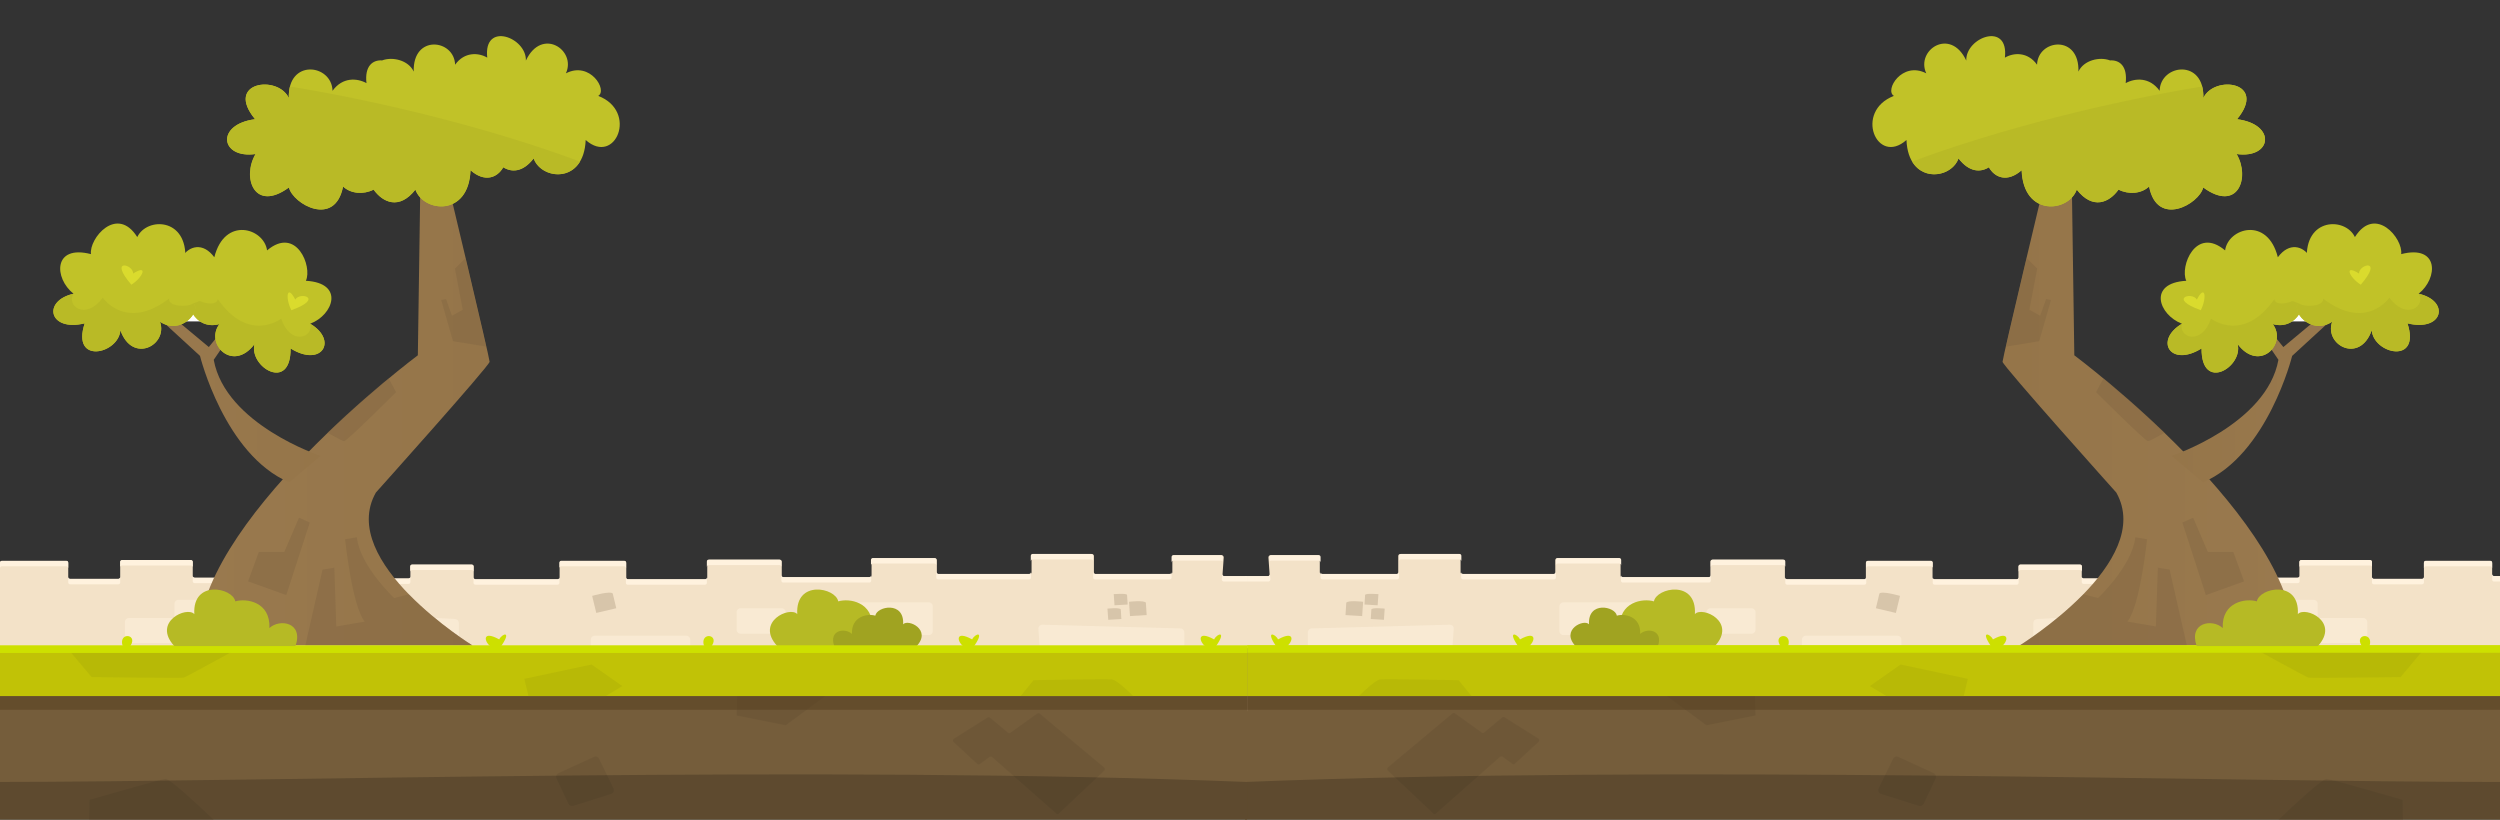 <?xml version="1.0" encoding="utf-8"?>
<!-- Generator: Adobe Illustrator 21.0.1, SVG Export Plug-In . SVG Version: 6.00 Build 0)  -->
<svg version="1.1" id="Слой_1" xmlns="http://www.w3.org/2000/svg" xmlns:xlink="http://www.w3.org/1999/xlink" x="0px" y="0px"
	 viewBox="0 0 1275 418" enable-background="new 0 0 1275 418" xml:space="preserve">
<rect x="0" y="0" width="1275" height="418" fill="#333333" stroke="none"/>
<g>
	<path fill="#F3E2C8" d="M635,362.7h640v-68.9h-3c-0.6,0-1-0.4-1-1v-5.7c0-0.6-0.4-1-1-1h-32.8c-0.6,0-1,0.4-1,1v7.2
		c0,0.6-0.4,1-1,1h-24.5c-0.6,0-1-0.4-1-1v-7.6c0-0.6-0.4-1-1-1h-35c-0.6,0-1,0.4-1,1v7c0,0.6-0.4,1-1,1H1138c-0.6,0-1-0.4-1-1v-5.7
		c0-0.6-0.4-1-1-1h-32.8c-0.6,0-1,0.4-1,1v6.1c0,0.6-0.4,1-1,1h-38.5c-0.6,0-1-0.4-1-1v-5.1c0-0.6-0.4-1-1-1h-30.3c-0.6,0-1,0.4-1,1
		v5.5c0,0.6-0.4,1-1,1h-41.8c-0.6,0-1-0.4-1-1v-7.4c0-0.6-0.4-1-1-1h-32c-0.6,0-1,0.4-1,1v7.4c0,0.6-0.4,1-1,1h-39.3
		c-0.6,0-1-0.4-1-1v-8c0-0.6-0.4-1-1-1h-36c-0.6,0-1,0.4-1,1v7c0,0.6-0.4,1-1,1h-43.8c-0.6,0-1-0.4-1-1v-7.8c0-0.6-0.4-1-1-1h-31.3
		c-0.6,0-1,0.4-1,1v6.1c0,0.6-0.4,1-1,1h-46.3c-0.6,0-1-0.4-1-1v-8.2c0-0.6-0.4-1-1-1h-29.8c-0.6,0-1,0.4-1,1v8.2c0,0.6-0.4,1-1,1
		h-38c-0.6,0-1-0.4-1-1v-7.6c0-0.6-0.4-1-1-1h-24.2c-0.6,0-1,0.5-1,1.1l0.6,8.5c0,0.6-0.4,1.1-1,1.1H635V362.7z"/>
	<g opacity="0.5">
		<path fill="#FFF2DE" d="M737.8,346.9H669c-1.1,0-2-0.9-2-2v-22.4c0-1.1,0.9-2,1.9-2l70.5-1.9c1.2,0,2.1,1,2,2.1l-1.7,24.3
			C739.7,346,738.8,346.9,737.8,346.9z"/>
		<path fill="#FFF2DE" d="M1086.3,354.5H1039c-1.1,0-2-0.9-2-2v-34.8c0-1.1,0.8-1.9,1.9-2l48.6-2.7c1.2-0.1,2.2,0.9,2.1,2.1
			l-1.3,37.5C1088.3,353.7,1087.4,354.5,1086.3,354.5z"/>
		<path fill="#FFF2DE" d="M844,323.9h-46.7c-1.1,0-2-0.9-2-2v-12.7c0-1.1,0.9-2,2-2H844c1.1,0,2,0.9,2,2v12.7
			C846,323,845.1,323.9,844,323.9z"/>
		<path fill="#FFF2DE" d="M967.6,340.9H921c-1.1,0-2-0.9-2-2v-12.7c0-1.1,0.9-2,2-2h46.7c1.1,0,2,0.9,2,2v12.7
			C969.6,340,968.8,340.9,967.6,340.9z"/>
		<path fill="#FFF2DE" d="M1180,321.2h-22.3c-1.1,0-2-0.9-2-2v-11.3c0-1.1,0.9-2,2-2h22.3c1.1,0,2,0.9,2,2v11.3
			C1182,320.3,1181.1,321.2,1180,321.2z"/>
		<path fill="#FFF2DE" d="M1205.3,315.2h-26c-1.1,0-2,0.9-2,2v8.7c0,1.1,0.9,2,2,2h26c1.1,0,2-0.9,2-2v-8.7
			C1207.3,316.1,1206.4,315.2,1205.3,315.2z"/>
		<path fill="#FFF2DE" d="M893.3,323.2h-21c-1.1,0-2-0.9-2-2v-9c0-1.1,0.9-2,2-2h21c1.1,0,2,0.9,2,2v9
			C895.3,322.3,894.4,323.2,893.3,323.2z"/>
	</g>
	<g>
		<path fill="#FFF2DE" d="M1061.7,296.8c0,0.6,0.4,1,1,1h38.5c0.6,0,1-0.4,1-1V294c0,0.6-0.4,1-1,1h-38.5c-0.6,0-1-0.4-1-1V296.8z"
			/>
		<path fill="#FFF2DE" d="M1030.5,290.7h30.3c0.6,0,1,0.4,1,1v-2.8c0-0.6-0.4-1-1-1h-30.3c-0.6,0-1,0.4-1,1v2.8
			C1029.5,291.1,1029.9,290.7,1030.5,290.7z"/>
		<path fill="#FFF2DE" d="M952.7,288.8h32c0.6,0,1,0.4,1,1v-2.8c0-0.6-0.4-1-1-1h-32c-0.6,0-1,0.4-1,1v2.8
			C951.7,289.3,952.2,288.8,952.7,288.8z"/>
		<path fill="#FFF2DE" d="M985.7,297.2c0,0.6,0.4,1,1,1h41.8c0.6,0,1-0.4,1-1v-2.8c0,0.6-0.4,1-1,1h-41.8c-0.6,0-1-0.4-1-1V297.2z"
			/>
		<path fill="#FFF2DE" d="M1237.2,288.8h32.8c0.6,0,1,0.4,1,1v-2.8c0-0.6-0.4-1-1-1h-32.8c-0.6,0-1,0.4-1,1v2.8
			C1236.2,289.3,1236.7,288.8,1237.2,288.8z"/>
		<path fill="#FFF2DE" d="M910.5,297.2c0,0.6,0.4,1,1,1h39.3c0.6,0,1-0.4,1-1v-2.8c0,0.6-0.4,1-1,1h-39.3c-0.6,0-1-0.4-1-1V297.2z"
			/>
		<path fill="#FFF2DE" d="M1209.7,297c0,0.6,0.4,1,1,1h24.5c0.6,0,1-0.4,1-1v-2.8c0,0.6-0.4,1-1,1h-24.5c-0.6,0-1-0.4-1-1V297z"/>
		<path fill="#FFF2DE" d="M1137,296.4c0,0.6,0.4,1,1,1h33.8c0.6,0,1-0.4,1-1v-2.8c0,0.6-0.4,1-1,1H1138c-0.6,0-1-0.4-1-1V296.4z"/>
		<path fill="#FFF2DE" d="M1103.2,289.6h32.8c0.6,0,1,0.4,1,1v-2.8c0-0.6-0.4-1-1-1h-32.8c-0.6,0-1,0.4-1,1v2.8
			C1102.2,290.1,1102.7,289.6,1103.2,289.6z"/>
		<path fill="#FFF2DE" d="M1173.7,288.4h35c0.6,0,1,0.4,1,1v-2.8c0-0.6-0.4-1-1-1h-35c-0.6,0-1,0.4-1,1v2.8
			C1172.7,288.8,1173.2,288.4,1173.7,288.4z"/>
		<path fill="#FFF2DE" d="M647.9,295.5l-0.2-2.2c-0.2,0.3-0.5,0.5-0.8,0.5H635v2.8h11.9C647.5,296.5,647.9,296,647.9,295.5z"/>
		<path fill="#FFF2DE" d="M648.3,285.9h24.2c0.6,0,1,0.4,1,1v-2.8c0-0.6-0.4-1-1-1h-24.2c-0.6,0-1,0.5-1,1.1l0.2,2.2
			C647.6,286.1,647.9,285.9,648.3,285.9z"/>
		<path fill="#FFF2DE" d="M673.5,294.5c0,0.6,0.4,1,1,1h38c0.6,0,1-0.4,1-1v-2.8c0,0.6-0.4,1-1,1h-38c-0.6,0-1-0.4-1-1V294.5z"/>
		<path fill="#FFF2DE" d="M873.5,288.2h36c0.6,0,1,0.4,1,1v-2.8c0-0.6-0.4-1-1-1h-36c-0.6,0-1,0.4-1,1v2.8
			C872.5,288.6,872.9,288.2,873.5,288.2z"/>
		<path fill="#FFF2DE" d="M1272,293.8c-0.6,0-1-0.4-1-1v2.8c0,0.6,0.4,1,1,1h3v-2.8H1272z"/>
		<path fill="#FFF2DE" d="M794.5,287.4h31.3c0.6,0,1,0.4,1,1v-2.8c0-0.6-0.4-1-1-1h-31.3c-0.6,0-1,0.4-1,1v2.8
			C793.5,287.8,793.9,287.4,794.5,287.4z"/>
		<path fill="#FFF2DE" d="M826.7,296.1c0,0.6,0.4,1,1,1h43.8c0.6,0,1-0.4,1-1v-2.8c0,0.6-0.4,1-1,1h-43.8c-0.6,0-1-0.4-1-1V296.1z"
			/>
		<path fill="#FFF2DE" d="M745.2,294.5c0,0.6,0.4,1,1,1h46.3c0.6,0,1-0.4,1-1v-2.8c0,0.6-0.4,1-1,1h-46.3c-0.6,0-1-0.4-1-1V294.5z"
			/>
		<path fill="#FFF2DE" d="M714.5,285.3h29.8c0.6,0,1,0.4,1,1v-2.8c0-0.6-0.4-1-1-1h-29.8c-0.6,0-1,0.4-1,1v2.8
			C713.5,285.7,713.9,285.3,714.5,285.3z"/>
	</g>
	<rect x="635" y="330.5" fill="#755D3B" width="640" height="87.5"/>
	<polygon opacity="0.5" fill="#695335" points="845.3,351.5 870.3,369.9 895.3,364.9 895,350.2 	"/>
	<rect x="635" y="330.5" opacity="0.5" fill="#543E1E" width="640" height="31.5"/>
	<rect x="635" y="330.5" fill="#C1C206" width="640" height="24.5"/>
	<path opacity="0.5" fill="#AFB006" d="M1150,330.9c0,0,26,14.3,27.3,14.7c1.3,0.3,47-0.3,47-0.3l12-14.3H1150z"/>
	<g opacity="0.5">
		<polygon fill="#AFB006" points="953.6,349.9 962.1,355 1001.5,355 1003.6,346.2 969.3,338.9 		"/>
		<path fill="#AFB006" d="M704,346.5c-2.2,0.2-7.2,4.8-11,8.5h57.5l-6.6-8.1C744,346.9,707.6,346.2,704,346.5z"/>
	</g>
	<linearGradient id="SVGID_1_" gradientUnits="userSpaceOnUse" x1="1021.316" y1="199.185" x2="1170.053" y2="199.185">
		<stop  offset="0" style="stop-color:#957549"/>
		<stop  offset="1" style="stop-color:#99794E"/>
	</linearGradient>
	<path fill="url(#SVGID_1_)" d="M1030,329.2c0,0,69.3-42.7,49.3-78c0,0-58-64.7-58-66.7s22-94,22-94l-12.7-19.3l7.3-2l18.7,22.7
		l1.3,89.3c0,0,115.3,86,112,148H1030z"/>
	<path opacity="0.4" fill="#806541" d="M1106.5,290.5l-6-1l-1,30L1085,317c6.5-8,10-42,10-42l-6-1c-1.5,14.5-19,31-19,31l-7.5-1.9
		c-14.9,15.2-32.5,26.1-32.5,26.1h85.3L1106.5,290.5z"/>
	<g>
		<path fill="#B6BA25" d="M874.6,329.5c11.4-12.4-6.5-20.5-10.2-16.3c1-17.7-19.6-13.5-20.9-6.5c-5.6-1.7-18,0.2-17.4,13.6
			c-5.3-4.9-17.5-2.9-13.3,9.2H874.6z"/>
		<path fill="#A0A321" d="M803.5,329.5c-7.8-8.4,4.4-14,6.9-11.1c-0.7-12,13.4-9.2,14.2-4.4c3.8-1.2,12.3,0.2,11.9,9.3
			c3.6-3.3,12-2,9,6.3H803.5z"/>
	</g>
	<rect x="635" y="329" fill="#CDE000" width="640" height="3.9"/>
	<g>
		<path fill="#CDE000" d="M651.5,330.5c-6.8-9.4-1.1-7.4,0.3-4.4c9-5,7.8,1.4,4,3.9L651.5,330.5z"/>
		<path fill="#CDE000" d="M774.9,330.5c-6.8-9.4-1.1-7.4,0.3-4.4c9-5,7.8,1.4,4,3.9L774.9,330.5z"/>
		<path fill="#CDE000" d="M1016.1,330.5c-6.8-9.4-1.1-7.4,0.3-4.4c9-5,7.8,1.4,4,3.9L1016.1,330.5z"/>
		<path fill="#CDE000" d="M908.7,330.3c-5.8-6.8,5.5-8.5,3.3-1L908.7,330.3z"/>
		<path fill="#CDE000" d="M1205.2,330.3c-5.8-6.8,5.5-8.5,3.3-1L1205.2,330.3z"/>
		<path fill="#CDE000" d="M1146.6,330.8c-6.3-9.9,6-12.5,3.6-1.5L1146.6,330.8z"/>
	</g>
	<path opacity="0.5" fill="#695335" d="M707.8,393l23.2,21.9c0.4,0.4,1,0.4,1.3,0l32.7-28.9c0.4-0.3,0.9-0.3,1.3-0.1l5,3.7
		c0.4,0.3,0.9,0.3,1.3-0.1l12.1-11.2c0.5-0.4,0.4-1.2-0.1-1.6l-17.3-10.9c-0.4-0.2-0.8-0.2-1.2,0.1l-9.2,7.7c-0.3,0.3-0.9,0.3-1.2,0
		l-13.7-9.8c-0.4-0.3-0.9-0.2-1.2,0l-32.9,27.5C707.4,391.8,707.4,392.5,707.8,393z"/>
	<path opacity="0.5" fill="#695335" d="M1225.5,418l-0.2-10.1c0,0-35.7-10.3-38.7-10.7c-2-0.2-15.6,12.3-24.5,20.8H1225.5z"/>
	<path opacity="0.5" fill="#695335" d="M965.5,386.9l-7.4,15.2c-0.5,1.1,0,2.4,1.2,2.8l19.4,6.1c1,0.3,2-0.2,2.4-1.1l6.1-12.9
		c0.5-1,0-2.2-1-2.7l-18.1-8.3C967.1,385.5,965.9,386,965.5,386.9z"/>
	<path fill="#FFFFFF" d="M1115.3,163.9h79.3c0,0-0.7-11.3-14-11.3c9.3-19.3-19.3-24.7-25.3-14.7c-4-9.3-22.7,3.3-16.7,10.7
		C1120.6,145.2,1113.3,159.9,1115.3,163.9z"/>
	<path opacity="0.2" fill="#695335" d="M958.5,302.7l-1.8,7.5l10.2,2.4l2.1-8.7C969,303.9,959.7,301.2,958.5,302.7z"/>
	<g>
		<path opacity="0.2" fill="#695335" d="M686.6,307.4l-0.4,6.3l8.5,0.5l0.5-7.3C695.2,306.9,687.4,306,686.6,307.4z"/>
		<path opacity="0.2" fill="#695335" d="M696.2,303.4l-0.3,4.9l6.7,0.4l0.4-5.7C702.9,303.1,696.7,302.4,696.2,303.4z"/>
		<path opacity="0.2" fill="#695335" d="M699.4,310.8l-0.3,4.9l6.7,0.4l0.4-5.7C706.1,310.4,700,309.7,699.4,310.8z"/>
	</g>
	<path fill="#C1C228" d="M1140.9,60.8c15.7-19-11.6-22.8-17.2-10.8c0.7-20.2-21.9-17.4-22.3-3.7c-5.1-7.1-12.6-6.5-17.3-3.9
		c1-8.8-3.2-11.9-8-11.6c-5.3-2-13.4-0.1-16.1,5.7c0.6-19.1-20.7-16.5-21.1-3.5c-4.8-6.7-12-6.2-16.4-3.6
		c2.1-18.6-20.1-10.4-19.7,1.5c-8.1-17.3-25.9-5.3-20.4,6.5c-12.4-6.4-21.4,8.7-16.5,11.5c-20.5,7.9-8.7,35.9,6.4,22.5
		c0.9,22.6,22.6,20.5,26.5,9.4c5.5,7.1,11.2,7.2,15.5,4.5c3,5.4,9.5,7.9,16.7,1.5c0.9,23.9,23.9,21.6,28.1,9.9
		c8.2,10.5,16.6,6.6,21.3,0c5.1,2.6,11.6,2.2,15.6-1.6c4.1,21.1,25.5,9,27.6,0.5c17.6,12.9,24.1-5,17-17
		C1158.7,81.1,1161.2,63.4,1140.9,60.8z"/>
	<path fill="#B9BA26" d="M1140.7,78.5c18,2.6,20.5-15.1,0.2-17.7c15.7-19-11.6-22.8-17.2-10.8c0.1-2.2-0.2-4.2-0.6-5.9
		c-46.7,7.7-102.3,21.3-147.9,38.3c6.2,10.3,20.5,7.2,23.7-1.6c5.5,7.1,11.2,7.2,15.5,4.5c3,5.4,9.5,7.9,16.7,1.5
		c0.9,23.9,23.9,21.6,28.1,9.9c8.2,10.5,16.6,6.6,21.3,0c5.1,2.6,11.6,2.2,15.6-1.6c4.1,21.1,25.5,9,27.6,0.5
		C1141.3,108.5,1147.8,90.6,1140.7,78.5z"/>
	<linearGradient id="SVGID_2_" gradientUnits="userSpaceOnUse" x1="1107.482" y1="201.518" x2="1193.482" y2="201.518">
		<stop  offset="0" style="stop-color:#957549"/>
		<stop  offset="1" style="stop-color:#99794E"/>
	</linearGradient>
	<path fill="url(#SVGID_2_)" d="M1107.5,232.5c0,0,48.5-16,54.5-49l-13-19l5-0.5l10.5,13l24-20l5,2l-24.5,22.5
		c0,0-12.5,50.5-45.5,64.5L1107.5,232.5z"/>
	<g>
		<path fill="#C1C228" d="M1112.8,165.1c-14.3,8.5-5.9,22.5,10,12.6c-0.2,22.5,21.3,9.5,18.4-2.2c11.1,14.7,25.5-0.2,17.9-10.2
			c13,3.5,18.5-12.5,13.2-14.2c17.8-11.6,1-35.6-10.6-19.9c-5.3-21.1-25.4-14.8-26.9-3.5c-15-12.6-23.2,8.3-19.8,15.5
			C1095.2,144.3,1100.9,160.6,1112.8,165.1z"/>
		<path fill="#DADB2D" d="M1122.4,158.2c-17-6.1-4.3-9.6-2-5.4C1124.7,144.5,1125.6,152,1122.4,158.2z"/>
		<path fill="#B9BA26" d="M1172.4,151.2c-1.7,2.8-11.7,5.7-12.5,1.4c-15.9,22.7-32.3,9.9-32.3,9.9c-4.7,14-16.7,9.7-14.8,2.6
			c-14.3,8.5-5.9,22.5,10,12.6c-0.2,22.5,21.3,9.5,18.4-2.2c11.1,14.7,25.5-0.2,17.9-10.2C1172.1,168.9,1177.6,152.8,1172.4,151.2z"
			/>
	</g>
	<g>
		<path fill="#C1C228" d="M1233.5,149.8c16.2,3.7,12.5,19.6-5.7,15.1c7,21.3-17.4,15.6-18.2,3.5c-6.1,17.4-24.4,7.6-20.2-4.3
			c-11.3,7.3-21.4-6.3-16.9-9.4c-20.4-5.6-11.8-33.6,4-22.2c-1.3-21.7,19.7-21.8,24.5-11.6c10.4-16.5,24.7,0.8,23.6,8.7
			C1244,124.6,1243.5,141.9,1233.5,149.8z"/>
		<path fill="#DADB2D" d="M1204,145.2c11.8-13.7-1-10.5-0.9-5.7C1195.2,134.5,1198.1,141.5,1204,145.2z"/>
		<path fill="#B9BA26" d="M1172.5,154.7c2.5,2.1,12.8,1.8,12.3-2.4c22,16.8,33.8-0.5,33.8-0.5c8.7,11.9,18.8,4.1,14.9-2
			c16.2,3.7,12.5,19.6-5.7,15.1c7,21.3-17.4,15.6-18.2,3.5c-6.1,17.4-24.4,7.6-20.2-4.3C1178.2,171.5,1168,157.8,1172.5,154.7z"/>
	</g>
	<path opacity="0.4" fill="#806541" d="M1104,220.7c-11.7-11.3-22.9-20.9-31.2-27.8l-3.8,7.1c0,0,25,25,26.5,25
		C1096.2,225,1100,222.9,1104,220.7z"/>
	<path opacity="0.4" fill="#806541" d="M1040,174l6-21l-2.5-0.5l-3,8.5l-5.5-3l4-21l-5.4-5.4c-4,17.1-8.3,35.2-10.6,45.2L1040,174z"
		/>
	<polygon opacity="0.4" fill="#806541" points="1118.5,264 1113,266.5 1125,303.5 1144.5,296.5 1139,281.5 1126,281.5 	"/>
	<path fill="#B6BA25" d="M1182.1,329.5c11.4-12.4-6.5-20.5-10.2-16.3c1-17.7-19.6-13.5-20.9-6.5c-5.6-1.7-18,0.2-17.4,13.6
		c-5.3-4.9-17.5-2.9-13.3,9.2H1182.1z"/>
	<path opacity="0.2" d="M635,418h640v-19.2c-143.7,0-421.5-8.7-640,0V418z"/>
</g>
<g>
	<path fill="#F3E2C8" d="M636,362.7H-4v-68.9h3c0.6,0,1-0.4,1-1v-5.7c0-0.6,0.4-1,1-1h32.8c0.6,0,1,0.4,1,1v7.2c0,0.6,0.4,1,1,1
		h24.5c0.6,0,1-0.4,1-1v-7.6c0-0.6,0.4-1,1-1h35c0.6,0,1,0.4,1,1v7c0,0.6,0.4,1,1,1H133c0.6,0,1-0.4,1-1v-5.7c0-0.6,0.4-1,1-1h32.8
		c0.6,0,1,0.4,1,1v6.1c0,0.6,0.4,1,1,1h38.5c0.6,0,1-0.4,1-1v-5.1c0-0.6,0.4-1,1-1h30.3c0.6,0,1,0.4,1,1v5.5c0,0.6,0.4,1,1,1h41.8
		c0.6,0,1-0.4,1-1v-7.4c0-0.6,0.4-1,1-1h32c0.6,0,1,0.4,1,1v7.4c0,0.6,0.4,1,1,1h39.3c0.6,0,1-0.4,1-1v-8c0-0.6,0.4-1,1-1h36
		c0.6,0,1,0.4,1,1v7c0,0.6,0.4,1,1,1h43.8c0.6,0,1-0.4,1-1v-7.8c0-0.6,0.4-1,1-1h31.3c0.6,0,1,0.4,1,1v6.1c0,0.6,0.4,1,1,1h46.3
		c0.6,0,1-0.4,1-1v-8.2c0-0.6,0.4-1,1-1h29.8c0.6,0,1,0.4,1,1v8.2c0,0.6,0.4,1,1,1h38c0.6,0,1-0.4,1-1v-7.6c0-0.6,0.4-1,1-1h24.2
		c0.6,0,1,0.5,1,1.1l-0.6,8.5c0,0.6,0.4,1.1,1,1.1H636V362.7z"/>
	<g opacity="0.5">
		<path fill="#FFF2DE" d="M533.2,346.9H602c1.1,0,2-0.9,2-2v-22.4c0-1.1-0.9-2-1.9-2l-70.5-1.9c-1.2,0-2.1,1-2,2.1l1.7,24.3
			C531.3,346,532.2,346.9,533.2,346.9z"/>
		<path fill="#FFF2DE" d="M184.7,354.5H232c1.1,0,2-0.9,2-2v-34.8c0-1.1-0.8-1.9-1.9-2l-48.6-2.7c-1.2-0.1-2.2,0.9-2.1,2.1l1.3,37.5
			C182.7,353.7,183.6,354.5,184.7,354.5z"/>
		<path fill="#FFF2DE" d="M427,323.9h46.7c1.1,0,2-0.9,2-2v-12.7c0-1.1-0.9-2-2-2H427c-1.1,0-2,0.9-2,2v12.7
			C425,323,425.9,323.9,427,323.9z"/>
		<path fill="#FFF2DE" d="M303.4,340.9H350c1.1,0,2-0.9,2-2v-12.7c0-1.1-0.9-2-2-2h-46.7c-1.1,0-2,0.9-2,2v12.7
			C301.4,340,302.2,340.9,303.4,340.9z"/>
		<path fill="#FFF2DE" d="M91,321.2h22.3c1.1,0,2-0.9,2-2v-11.3c0-1.1-0.9-2-2-2H91c-1.1,0-2,0.9-2,2v11.3
			C89,320.3,89.9,321.2,91,321.2z"/>
		<path fill="#FFF2DE" d="M65.7,315.2h26c1.1,0,2,0.9,2,2v8.7c0,1.1-0.9,2-2,2h-26c-1.1,0-2-0.9-2-2v-8.7
			C63.7,316.1,64.6,315.2,65.7,315.2z"/>
		<path fill="#FFF2DE" d="M377.7,323.2h21c1.1,0,2-0.9,2-2v-9c0-1.1-0.9-2-2-2h-21c-1.1,0-2,0.9-2,2v9
			C375.7,322.3,376.6,323.2,377.7,323.2z"/>
	</g>
	<g>
		<path fill="#FFF2DE" d="M209.3,296.8c0,0.6-0.4,1-1,1h-38.5c-0.6,0-1-0.4-1-1V294c0,0.6,0.4,1,1,1h38.5c0.6,0,1-0.4,1-1V296.8z"/>
		<path fill="#FFF2DE" d="M240.5,290.7h-30.3c-0.6,0-1,0.4-1,1v-2.8c0-0.6,0.4-1,1-1h30.3c0.6,0,1,0.4,1,1v2.8
			C241.5,291.1,241.1,290.7,240.5,290.7z"/>
		<path fill="#FFF2DE" d="M318.3,288.8h-32c-0.6,0-1,0.4-1,1v-2.8c0-0.6,0.4-1,1-1h32c0.6,0,1,0.4,1,1v2.8
			C319.3,289.3,318.8,288.8,318.3,288.8z"/>
		<path fill="#FFF2DE" d="M285.3,297.2c0,0.6-0.4,1-1,1h-41.8c-0.6,0-1-0.4-1-1v-2.8c0,0.6,0.4,1,1,1h41.8c0.6,0,1-0.4,1-1V297.2z"
			/>
		<path fill="#FFF2DE" d="M33.8,288.8H1c-0.6,0-1,0.4-1,1v-2.8c0-0.6,0.4-1,1-1h32.8c0.6,0,1,0.4,1,1v2.8
			C34.8,289.3,34.3,288.8,33.8,288.8z"/>
		<path fill="#FFF2DE" d="M360.5,297.2c0,0.6-0.4,1-1,1h-39.3c-0.6,0-1-0.4-1-1v-2.8c0,0.6,0.4,1,1,1h39.3c0.6,0,1-0.4,1-1V297.2z"
			/>
		<path fill="#FFF2DE" d="M61.3,297c0,0.6-0.4,1-1,1H35.8c-0.6,0-1-0.4-1-1v-2.8c0,0.6,0.4,1,1,1h24.5c0.6,0,1-0.4,1-1V297z"/>
		<path fill="#FFF2DE" d="M134,296.4c0,0.6-0.4,1-1,1H99.3c-0.6,0-1-0.4-1-1v-2.8c0,0.6,0.4,1,1,1H133c0.6,0,1-0.4,1-1V296.4z"/>
		<path fill="#FFF2DE" d="M167.8,289.6H135c-0.6,0-1,0.4-1,1v-2.8c0-0.6,0.4-1,1-1h32.8c0.6,0,1,0.4,1,1v2.8
			C168.8,290.1,168.3,289.6,167.8,289.6z"/>
		<path fill="#FFF2DE" d="M97.3,288.4h-35c-0.6,0-1,0.4-1,1v-2.8c0-0.6,0.4-1,1-1h35c0.6,0,1,0.4,1,1v2.8
			C98.3,288.8,97.8,288.4,97.3,288.4z"/>
		<path fill="#FFF2DE" d="M623.1,295.5l0.2-2.2c0.2,0.3,0.5,0.5,0.8,0.5H636v2.8h-11.9C623.5,296.5,623.1,296,623.1,295.5z"/>
		<path fill="#FFF2DE" d="M622.7,285.9h-24.2c-0.6,0-1,0.4-1,1v-2.8c0-0.6,0.4-1,1-1h24.2c0.6,0,1,0.5,1,1.1l-0.2,2.2
			C623.4,286.1,623.1,285.9,622.7,285.9z"/>
		<path fill="#FFF2DE" d="M597.5,294.5c0,0.6-0.4,1-1,1h-38c-0.6,0-1-0.4-1-1v-2.8c0,0.6,0.4,1,1,1h38c0.6,0,1-0.4,1-1V294.5z"/>
		<path fill="#FFF2DE" d="M397.5,288.2h-36c-0.6,0-1,0.4-1,1v-2.8c0-0.6,0.4-1,1-1h36c0.6,0,1,0.4,1,1v2.8
			C398.5,288.6,398.1,288.2,397.5,288.2z"/>
		<path fill="#FFF2DE" d="M-1,293.8c0.6,0,1-0.4,1-1v2.8c0,0.6-0.4,1-1,1h-3v-2.8H-1z"/>
		<path fill="#FFF2DE" d="M476.5,287.4h-31.3c-0.6,0-1,0.4-1,1v-2.8c0-0.6,0.4-1,1-1h31.3c0.6,0,1,0.4,1,1v2.8
			C477.5,287.8,477.1,287.4,476.5,287.4z"/>
		<path fill="#FFF2DE" d="M444.3,296.1c0,0.6-0.4,1-1,1h-43.8c-0.6,0-1-0.4-1-1v-2.8c0,0.6,0.4,1,1,1h43.8c0.6,0,1-0.4,1-1V296.1z"
			/>
		<path fill="#FFF2DE" d="M525.8,294.5c0,0.6-0.4,1-1,1h-46.3c-0.6,0-1-0.4-1-1v-2.8c0,0.6,0.4,1,1,1h46.3c0.6,0,1-0.4,1-1V294.5z"
			/>
		<path fill="#FFF2DE" d="M556.5,285.3h-29.8c-0.6,0-1,0.4-1,1v-2.8c0-0.6,0.4-1,1-1h29.8c0.6,0,1,0.4,1,1v2.8
			C557.5,285.7,557.1,285.3,556.5,285.3z"/>
	</g>
	
		<rect x="-4" y="330.5" transform="matrix(-1 -4.489488e-11 4.489488e-11 -1 632 748.5)" fill="#755D3B" width="640" height="87.5"/>
	<polygon opacity="0.5" fill="#695335" points="425.7,351.5 400.7,369.9 375.7,364.9 376,350.2 	"/>
	
		<rect x="-4" y="330.5" transform="matrix(-1 -4.489488e-11 4.489488e-11 -1 632 692.5)" opacity="0.5" fill="#543E1E" width="640" height="31.5"/>
	
		<rect x="-4" y="330.5" transform="matrix(-1 -4.489488e-11 4.489488e-11 -1 632 685.5)" fill="#C1C206" width="640" height="24.5"/>
	<path opacity="0.5" fill="#AFB006" d="M121,330.9c0,0-26,14.3-27.3,14.7c-1.3,0.3-47-0.3-47-0.3l-12-14.3H121z"/>
	<g opacity="0.5">
		<polygon fill="#AFB006" points="317.4,349.9 308.9,355 269.5,355 267.4,346.2 301.7,338.9 		"/>
		<path fill="#AFB006" d="M567,346.5c2.2,0.2,7.2,4.8,11,8.5h-57.5l6.6-8.1C527,346.9,563.4,346.2,567,346.5z"/>
	</g>
	
		<linearGradient id="SVGID_3_" gradientUnits="userSpaceOnUse" x1="382.316" y1="199.185" x2="531.053" y2="199.185" gradientTransform="matrix(-1 0 0 1 632 0)">
		<stop  offset="0" style="stop-color:#957549"/>
		<stop  offset="1" style="stop-color:#99794E"/>
	</linearGradient>
	<path fill="url(#SVGID_3_)" d="M241,329.2c0,0-69.3-42.7-49.3-78c0,0,58-64.7,58-66.7s-22-94-22-94l12.7-19.3l-7.3-2l-18.7,22.7
		l-1.3,89.3c0,0-115.3,86-112,148H241z"/>
	<path opacity="0.4" fill="#806541" d="M164.5,290.5l6-1l1,30L186,317c-6.5-8-10-42-10-42l6-1c1.5,14.5,19,31,19,31l7.5-1.9
		c14.9,15.2,32.5,26.1,32.5,26.1h-85.3L164.5,290.5z"/>
	<g>
		<path fill="#B6BA25" d="M396.4,329.5c-11.4-12.4,6.5-20.5,10.2-16.3c-1-17.7,19.6-13.5,20.9-6.5c5.6-1.7,18,0.2,17.4,13.6
			c5.3-4.9,17.5-2.9,13.3,9.2H396.4z"/>
		<path fill="#A0A321" d="M467.5,329.5c7.8-8.4-4.4-14-6.9-11.1c0.7-12-13.4-9.2-14.2-4.4c-3.8-1.2-12.3,0.2-11.9,9.3
			c-3.6-3.3-12-2-9,6.3H467.5z"/>
	</g>
	
		<rect x="-4" y="329" transform="matrix(-1 -4.489488e-11 4.489488e-11 -1 632 662)" fill="#CDE000" width="640" height="3.9"/>
	<g>
		<path fill="#CDE000" d="M619.5,330.5c6.8-9.4,1.1-7.4-0.3-4.4c-9-5-7.8,1.4-4,3.9L619.5,330.5z"/>
		<path fill="#CDE000" d="M496.1,330.5c6.8-9.4,1.1-7.4-0.3-4.4c-9-5-7.8,1.4-4,3.9L496.1,330.5z"/>
		<path fill="#CDE000" d="M254.9,330.5c6.8-9.4,1.1-7.4-0.3-4.4c-9-5-7.8,1.4-4,3.9L254.9,330.5z"/>
		<path fill="#CDE000" d="M362.3,330.3c5.8-6.8-5.5-8.5-3.3-1L362.3,330.3z"/>
		<path fill="#CDE000" d="M65.8,330.3c5.8-6.8-5.5-8.5-3.3-1L65.8,330.3z"/>
		<path fill="#CDE000" d="M124.4,330.8c6.3-9.9-6-12.5-3.6-1.5L124.4,330.8z"/>
	</g>
	<path opacity="0.5" fill="#695335" d="M563.2,393L540,414.9c-0.4,0.4-1,0.4-1.3,0L506,386.1c-0.4-0.3-0.9-0.3-1.3-0.1l-5,3.7
		c-0.4,0.3-0.9,0.3-1.3-0.1l-12.1-11.2c-0.5-0.4-0.4-1.2,0.1-1.6l17.3-10.9c0.4-0.2,0.8-0.2,1.2,0.1l9.2,7.7c0.3,0.3,0.9,0.3,1.2,0
		l13.7-9.8c0.4-0.3,0.9-0.2,1.2,0l32.9,27.5C563.6,391.8,563.6,392.5,563.2,393z"/>
	<path opacity="0.5" fill="#695335" d="M45.5,418l0.2-10.1c0,0,35.7-10.3,38.7-10.7c2-0.2,15.6,12.3,24.5,20.8H45.5z"/>
	<path opacity="0.5" fill="#695335" d="M305.5,386.9l7.4,15.2c0.5,1.1,0,2.4-1.2,2.8l-19.4,6.1c-1,0.3-2-0.2-2.4-1.1l-6.1-12.9
		c-0.5-1,0-2.2,1-2.7l18.1-8.3C303.9,385.5,305.1,386,305.5,386.9z"/>
	<path fill="#FFFFFF" d="M155.7,163.9H76.4c0,0,0.7-11.3,14-11.3c-9.3-19.3,19.3-24.7,25.3-14.7c4-9.3,22.7,3.3,16.7,10.7
		C150.4,145.2,157.7,159.9,155.7,163.9z"/>
	<path opacity="0.2" fill="#695335" d="M312.5,302.7l1.8,7.5l-10.2,2.4l-2.1-8.7C302,303.9,311.3,301.2,312.5,302.7z"/>
	<g>
		<path opacity="0.2" fill="#695335" d="M584.4,307.4l0.4,6.3l-8.5,0.5l-0.5-7.3C575.8,306.9,583.6,306,584.4,307.4z"/>
		<path opacity="0.2" fill="#695335" d="M574.8,303.4l0.3,4.9l-6.7,0.4l-0.4-5.7C568.1,303.1,574.3,302.4,574.8,303.4z"/>
		<path opacity="0.2" fill="#695335" d="M571.6,310.8l0.3,4.9l-6.7,0.4l-0.4-5.7C564.9,310.4,571,309.7,571.6,310.8z"/>
	</g>
	<path fill="#C1C228" d="M130.1,60.8c-15.7-19,11.6-22.8,17.2-10.8c-0.7-20.2,21.9-17.4,22.3-3.7c5.1-7.1,12.6-6.5,17.3-3.9
		c-1-8.8,3.2-11.9,8-11.6c5.3-2,13.4-0.1,16.1,5.7c-0.6-19.1,20.7-16.5,21.1-3.5c4.8-6.7,12-6.2,16.4-3.6
		c-2.1-18.6,20.1-10.4,19.7,1.5c8.1-17.3,25.9-5.3,20.4,6.5c12.4-6.4,21.4,8.7,16.5,11.5c20.5,7.9,8.7,35.9-6.4,22.5
		c-0.9,22.6-22.6,20.5-26.5,9.4c-5.5,7.1-11.2,7.2-15.5,4.5c-3,5.4-9.5,7.9-16.7,1.5c-0.9,23.9-23.9,21.6-28.1,9.9
		c-8.2,10.5-16.6,6.6-21.3,0c-5.1,2.6-11.6,2.2-15.6-1.6c-4.1,21.1-25.5,9-27.6,0.5c-17.6,12.9-24.1-5-17-17
		C112.3,81.1,109.8,63.4,130.1,60.8z"/>
	<path fill="#B9BA26" d="M130.3,78.5c-18,2.6-20.5-15.1-0.2-17.7c-15.7-19,11.6-22.8,17.2-10.8c-0.1-2.2,0.2-4.2,0.6-5.9
		c46.7,7.7,102.3,21.3,147.9,38.3c-6.2,10.3-20.5,7.2-23.7-1.6c-5.5,7.1-11.2,7.2-15.5,4.5c-3,5.4-9.5,7.9-16.7,1.5
		c-0.9,23.9-23.9,21.6-28.1,9.9c-8.2,10.5-16.6,6.6-21.3,0c-5.1,2.6-11.6,2.2-15.6-1.6c-4.1,21.1-25.5,9-27.6,0.5
		C129.7,108.5,123.2,90.6,130.3,78.5z"/>
	
		<linearGradient id="SVGID_4_" gradientUnits="userSpaceOnUse" x1="468.482" y1="201.518" x2="554.482" y2="201.518" gradientTransform="matrix(-1 0 0 1 632 0)">
		<stop  offset="0" style="stop-color:#957549"/>
		<stop  offset="1" style="stop-color:#99794E"/>
	</linearGradient>
	<path fill="url(#SVGID_4_)" d="M163.5,232.5c0,0-48.5-16-54.5-49l13-19l-5-0.5l-10.5,13l-24-20l-5,2l24.5,22.5
		c0,0,12.5,50.5,45.5,64.5L163.5,232.5z"/>
	<g>
		<path fill="#C1C228" d="M158.2,165.1c14.3,8.5,5.9,22.5-10,12.6c0.2,22.5-21.3,9.5-18.4-2.2c-11.1,14.7-25.5-0.2-17.9-10.2
			c-13,3.5-18.5-12.5-13.2-14.2c-17.8-11.6-1-35.6,10.6-19.9c5.3-21.1,25.4-14.8,26.9-3.5c15-12.6,23.2,8.3,19.8,15.5
			C175.8,144.3,170.1,160.6,158.2,165.1z"/>
		<path fill="#DADB2D" d="M148.6,158.2c17-6.1,4.3-9.6,2-5.4C146.3,144.5,145.4,152,148.6,158.2z"/>
		<path fill="#B9BA26" d="M98.6,151.2c1.7,2.8,11.7,5.7,12.5,1.4c15.9,22.7,32.3,9.9,32.3,9.9c4.7,14,16.7,9.7,14.8,2.6
			c14.3,8.5,5.9,22.5-10,12.6c0.2,22.5-21.3,9.5-18.4-2.2c-11.1,14.7-25.5-0.2-17.9-10.2C98.9,168.9,93.4,152.8,98.6,151.2z"/>
	</g>
	<g>
		<path fill="#C1C228" d="M37.5,149.8c-16.2,3.7-12.5,19.6,5.7,15.1c-7,21.3,17.4,15.6,18.2,3.5c6.1,17.4,24.4,7.6,20.2-4.3
			c11.3,7.3,21.4-6.3,16.9-9.4c20.4-5.6,11.8-33.6-4-22.2c1.3-21.7-19.7-21.8-24.5-11.6c-10.4-16.5-24.7,0.8-23.6,8.7
			C27,124.6,27.5,141.9,37.5,149.8z"/>
		<path fill="#DADB2D" d="M67,145.2c-11.8-13.7,1-10.5,0.9-5.7C75.8,134.5,72.9,141.5,67,145.2z"/>
		<path fill="#B9BA26" d="M98.5,154.7c-2.5,2.1-12.8,1.8-12.3-2.4c-22,16.8-33.8-0.5-33.8-0.5c-8.7,11.9-18.8,4.1-14.9-2
			c-16.2,3.7-12.5,19.6,5.7,15.1c-7,21.3,17.4,15.6,18.2,3.5c6.1,17.4,24.4,7.6,20.2-4.3C92.8,171.5,103,157.8,98.5,154.7z"/>
	</g>
	<path opacity="0.4" fill="#806541" d="M167,220.7c11.7-11.3,22.9-20.9,31.2-27.8l3.8,7.1c0,0-25,25-26.5,25
		C174.8,225,171,222.9,167,220.7z"/>
	<path opacity="0.4" fill="#806541" d="M231,174l-6-21l2.5-0.5l3,8.5l5.5-3l-4-21l5.4-5.4c4,17.1,8.3,35.2,10.6,45.2L231,174z"/>
	<polygon opacity="0.4" fill="#806541" points="152.5,264 158,266.5 146,303.5 126.5,296.5 132,281.5 145,281.5 	"/>
	<path fill="#B6BA25" d="M88.9,329.5c-11.4-12.4,6.5-20.5,10.2-16.3c-1-17.7,19.6-13.5,20.9-6.5c5.6-1.7,18,0.2,17.4,13.6
		c5.3-4.9,17.5-2.9,13.3,9.2H88.9z"/>
	<path opacity="0.2" d="M636,418H-4v-19.2c143.7,0,421.5-8.7,640,0V418z"/>
</g>
</svg>

